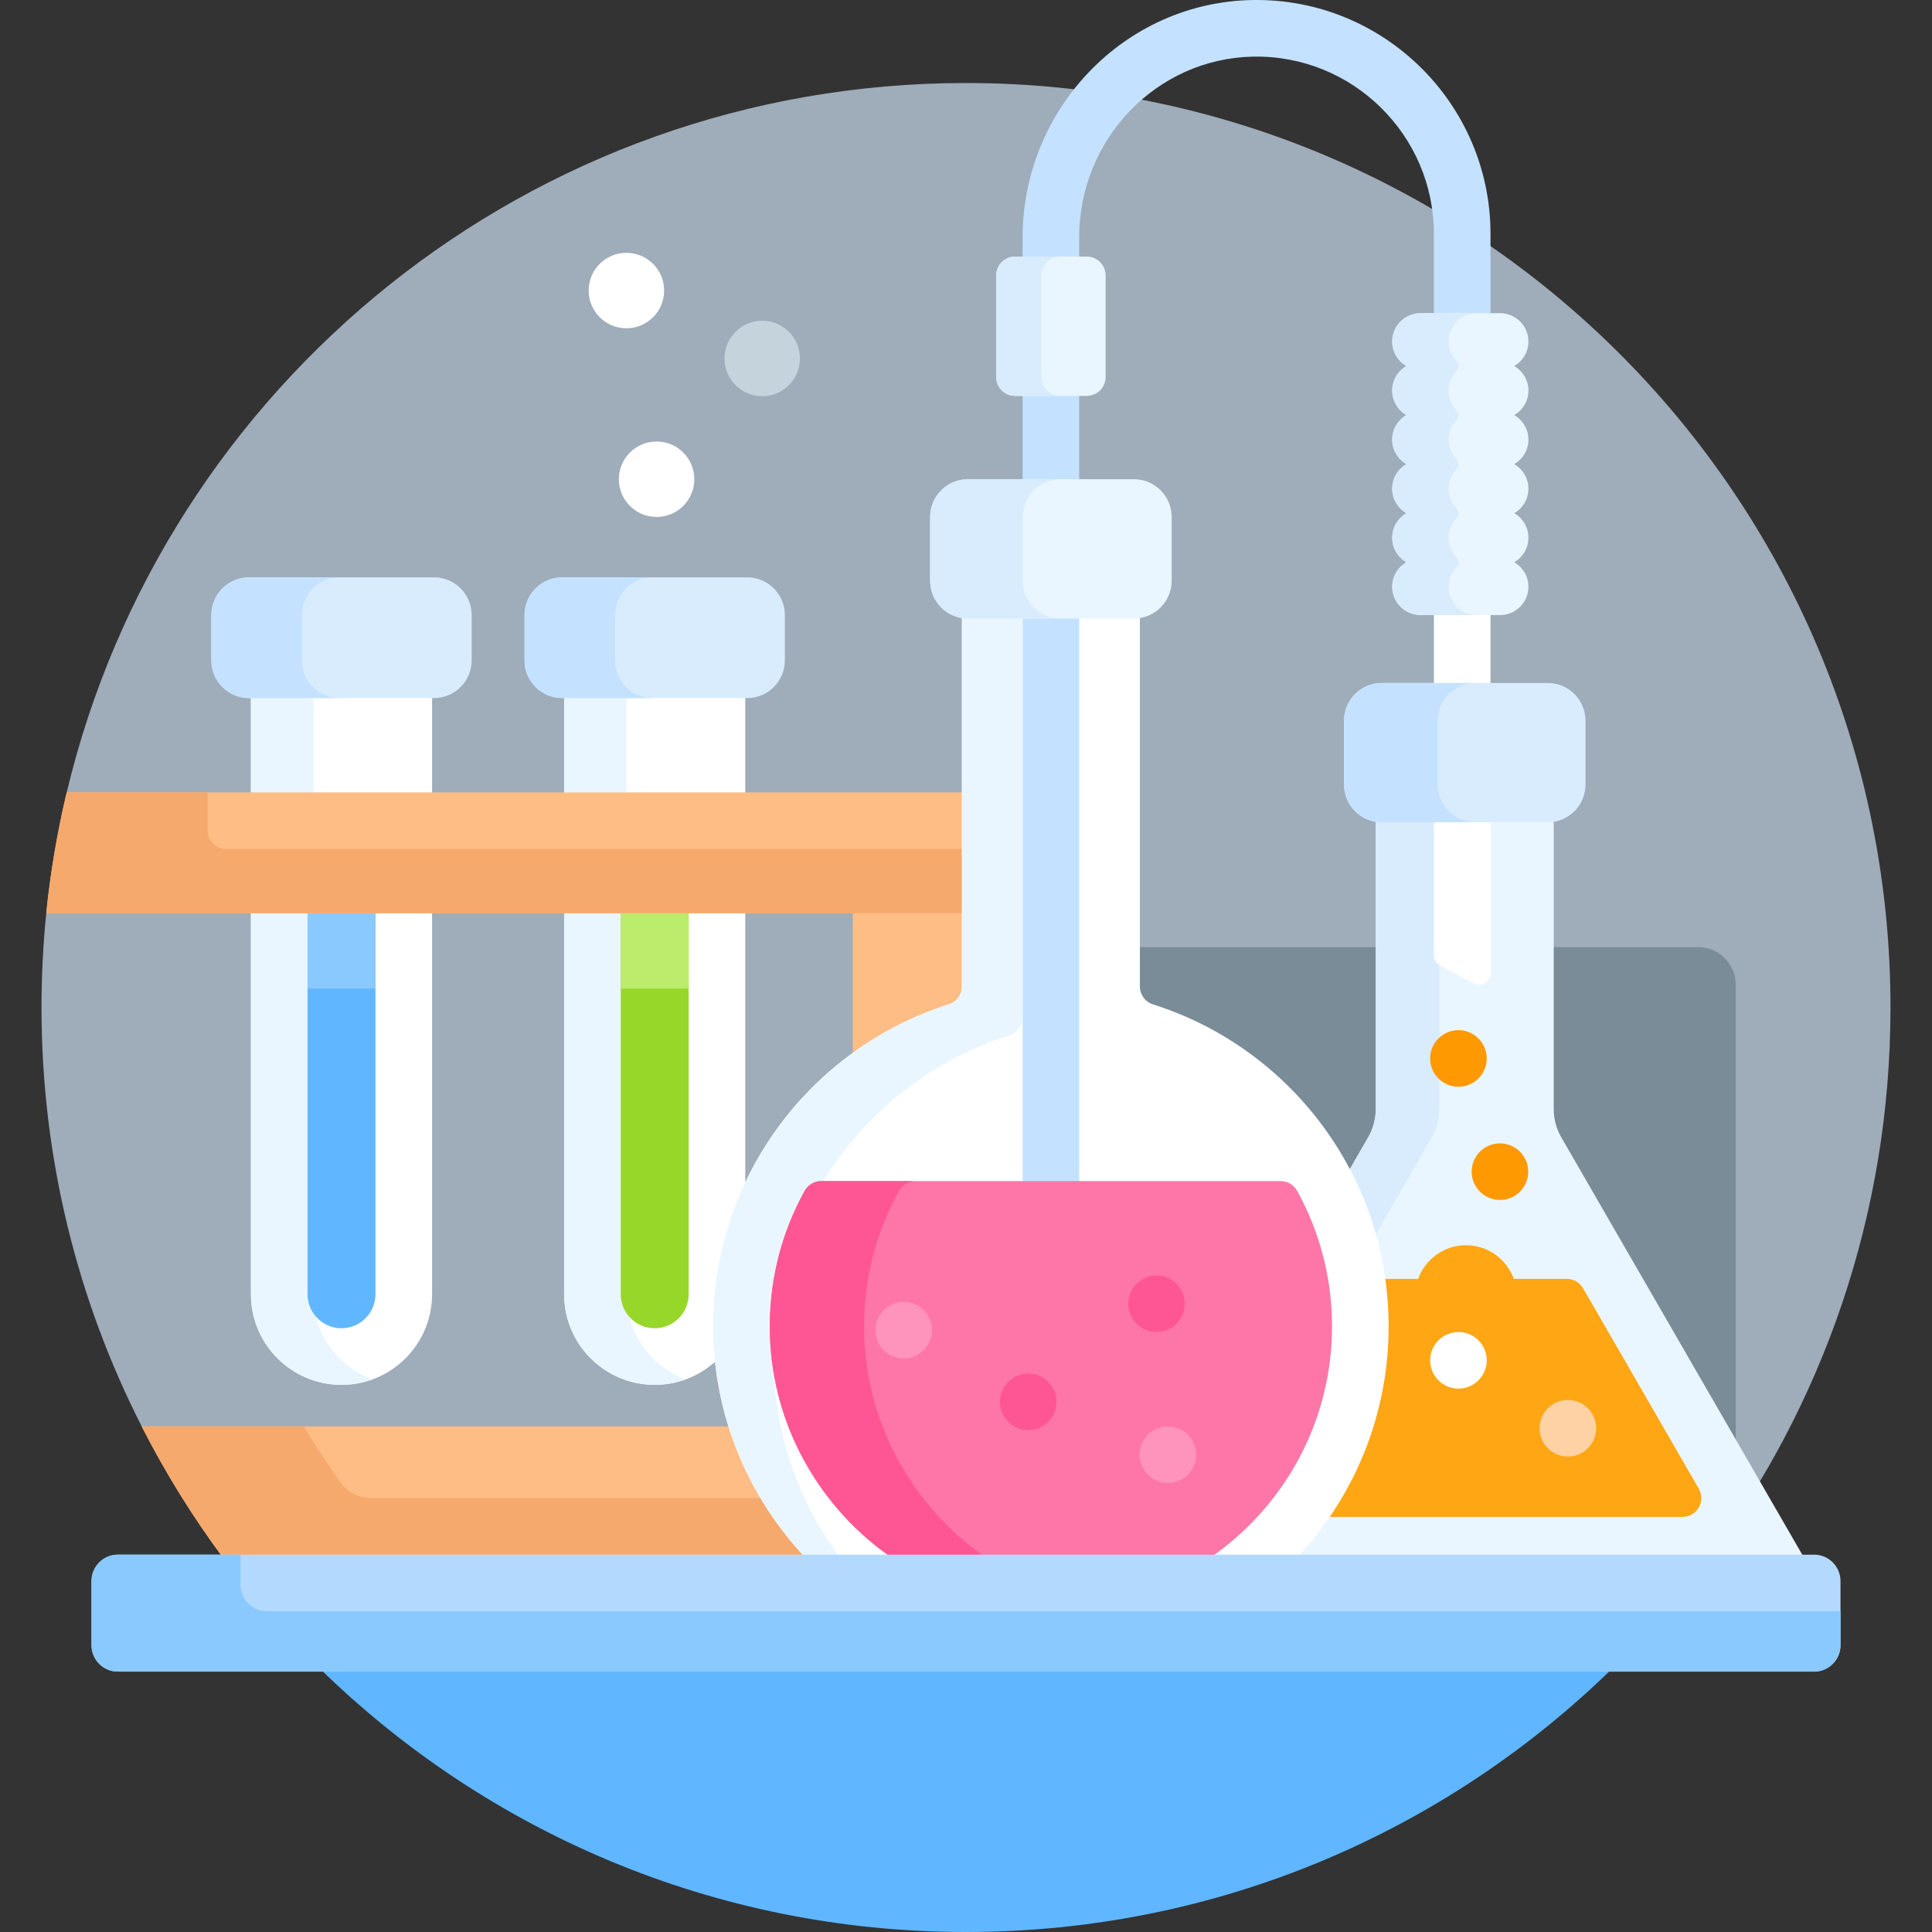 <svg id="Capa_1" enable-background="new 0 0 512 512" height="512" viewBox="0 0 512 512" width="512" xmlns="http://www.w3.org/2000/svg"><rect x="0" y="0" width="512" height="512" fill="#333333" stroke="none"/><g><g><path d="m256 22c-115.683 0-212.626 80.183-238.319 188l1.319 1h235.921v30h-240.921l-1.74 1c-.833 8.221-1.26 16.56-1.26 25 0 39.959 9.579 77.676 26.548 111l1.452 1h154.39c4.011 12.311 10.512 23.41 19.333 33l2.278 1h237.755c30.306-40.775 48.244-91.291 48.244-146 0-135.31-109.69-245-245-245z" fill="#9facba"/><g fill="#7a8c98"><path d="m410.753 293.907c0 2.804.741 5.571 2.144 8l47.103 81.587v-122.494c0-5.523-4.477-10-10-10h-39.247z"/><path d="m301.079 261.416c0 2.622 1.683 4.917 4.188 5.711 23.455 7.434 42.008 23.835 52.432 44.742l5.751-9.961c1.402-2.427 2.144-5.194 2.144-8v-42.908h-64.516v10.416z"/></g><path d="m226 241v39.18c7.646-5.607 16.29-10.06 25.733-13.053 2.505-.794 4.188-3.089 4.188-5.71v-20.417z" fill="#ffbd86"/><g><g><path d="m66.5 184h48v27h-48z" fill="#fff"/><path d="m66.5 184h16.5v27h-16.5z" fill="#eaf6ff"/><path d="m66.5 241v102c0 13.255 10.745 24 24 24s24-10.745 24-24v-102z" fill="#fff"/><path d="m83 343v-102h-16.5v102c0 13.255 10.745 24 24 24 2.899 0 5.677-.514 8.25-1.456-9.191-3.364-15.75-12.188-15.75-22.544z" fill="#eaf6ff"/></g><g><path d="m81.5 241v102c0 4.962 4.037 9 9 9s9-4.038 9-9v-102z" fill="#60b7ff"/></g><g><path d="m81.5 241h18v21h-18z" fill="#8ac9fe"/></g><path d="m115 185h-49c-5.523 0-10-4.477-10-10v-12c0-5.523 4.477-10 10-10h49c5.523 0 10 4.477 10 10v12c0 5.523-4.477 10-10 10z" fill="#d8ecfe"/><path d="m80 175v-12c0-5.523 4.477-10 10-10h-24c-5.523 0-10 4.477-10 10v12c0 5.523 4.477 10 10 10h24c-5.523 0-10-4.477-10-10z" fill="#c4e2ff"/></g><g><g><path d="m149.5 184h48v27h-48z" fill="#fff"/><path d="m149.5 184h16.5v27h-16.5z" fill="#eaf6ff"/><path d="m149.5 241v102c0 13.255 10.745 24 24 24s24-10.745 24-24v-102z" fill="#fff"/><path d="m166 343v-102h-16.5v102c0 13.255 10.745 24 24 24 2.899 0 5.677-.514 8.25-1.456-9.191-3.364-15.75-12.188-15.75-22.544z" fill="#eaf6ff"/></g><g><path d="m164.5 241v102c0 4.962 4.037 9 9 9s9-4.038 9-9v-102z" fill="#97d729"/></g><g><path d="m164.5 241h18v21h-18z" fill="#bbec6c"/></g><path d="m198 185h-49c-5.523 0-10-4.477-10-10v-12c0-5.523 4.477-10 10-10h49c5.523 0 10 4.477 10 10v12c0 5.523-4.477 10-10 10z" fill="#d8ecfe"/><path d="m163 175v-12c0-5.523 4.477-10 10-10h-24c-5.523 0-10 4.477-10 10v12c0 5.523 4.477 10 10 10h24c-5.523 0-10-4.477-10-10z" fill="#c4e2ff"/></g><path d="m255.921 210h-238.24c-2.484 10.426-4.316 21.105-5.421 32h243.66v-32z" fill="#ffbd86"/><path d="m255.921 225h-195.921c-2.761 0-5-2.239-5-5v-10h-37.319c-2.484 10.426-4.316 21.105-5.421 32h243.66v-17z" fill="#f6a96c"/><path d="m215.001 413-1.542-1.677c-8.925-9.703-15.461-21.083-19.34-33.323h-156.571c6.264 12.3 13.526 24.007 21.696 35z" fill="#ffbd86"/><path d="m202.725 397h-104.377c-3.248 0-6.293-1.577-8.173-4.225-3.405-4.799-6.638-9.729-9.7-14.775h-42.927c6.264 12.3 13.526 24.007 21.696 35h155.757l-1.542-1.677c-4.09-4.447-7.673-9.25-10.734-14.323z" fill="#f6a96c"/><g><path d="m413.762 301.407c-1.317-2.28-2.01-4.867-2.01-7.5v-77.141c-.514.091-1.039.148-1.579.148h-44c-.54 0-1.065-.056-1.579-.148v77.141c0 2.633-.693 5.22-2.01 7.5l-64.427 111.593h180.034z" fill="#eaf6ff"/><path d="m366.174 216.914c-.54 0-1.065-.056-1.579-.148v77.141c0 2.633-.693 5.22-2.01 7.5l-4.862 8.422c2.867 5.439 5.181 11.212 6.889 17.241l14.817-25.663c1.317-2.28 2.01-4.867 2.01-7.5v-76.993z" fill="#d8ecfe"/><path d="m450.189 394.5-30.65-53.086c-.893-1.547-2.544-2.5-4.33-2.5h-14.026c-1.879-5.195-6.841-8.914-12.684-8.914s-10.804 3.719-12.684 8.914h-9.717c.583 4.123.901 8.323.901 12.586 0 18.244-5.55 35.762-15.818 50.5h94.677c3.85 0 6.256-4.167 4.331-7.5z" fill="#fea613"/><path d="m305.569 266.174c-2.077-.658-3.49-2.579-3.49-4.758v-98.649c-.514.091-1.039.148-1.579.148h-44c-.54 0-1.065-.056-1.579-.148v98.649c0 2.178-1.413 4.099-3.49 4.757-36.201 11.474-62.438 45.341-62.432 85.341.004 23.692 9.373 45.387 24.627 61.486h129.892c15.175-16.036 24.482-37.68 24.482-61.5 0-39.993-26.234-73.854-62.431-85.326z" fill="#fff"/><g><path d="m205 359.748c-.006-40 26.23-73.867 62.431-85.341 2.077-.658 3.49-2.579 3.49-4.758v-106.735h-14.421c-.54 0-1.065-.056-1.579-.148v98.649c0 2.178-1.413 4.099-3.49 4.757-36.201 11.474-62.438 45.341-62.432 85.341.004 23.692 9.373 45.387 24.627 61.486h9.105c-11.121-14.935-17.728-33.384-17.731-53.251z" fill="#eaf6ff"/></g><g><path d="m271 162.914h15v151.086h-15z" fill="#c4e2ff"/><g><g><path d="m271 103.914h15v24.086h-15z" fill="#c4e2ff"/><g><path d="m380 84h15v-22c0-34.508-28.338-62.521-62.964-61.993-34.019.52-61.036 28.911-61.036 62.934v6.059h15v-6.211c0-25.736 20.36-47.292 46.092-47.78 26.33-.5 47.908 20.773 47.908 46.991z" fill="#c4e2ff"/><path d="m380 162h15v20h-15z" fill="#fff"/></g></g><path d="m380 216.914v36.286c0 1.108.611 2.126 1.588 2.647l9 4.8c1.998 1.066 4.412-.382 4.412-2.647v-41.086z" fill="#fff"/></g></g><path d="m300.5 163.914h-44c-5.523 0-10-4.477-10-10v-16.914c0-5.523 4.477-10 10-10h44c5.523 0 10 4.477 10 10v16.914c0 5.523-4.477 10-10 10z" fill="#eaf6ff"/><path d="m271 153.914v-16.914c0-5.523 4.477-10 10-10h-24.5c-5.523 0-10 4.477-10 10v16.914c0 5.523 4.477 10 10 10h24.5c-5.523 0-10-4.477-10-10z" fill="#d8ecfe"/><path d="m264 99.914v-26.914c0-2.761 2.239-5 5-5h19c2.761 0 5 2.239 5 5v26.914c0 2.761-2.239 5-5 5h-19c-2.761 0-5-2.238-5-5z" fill="#eaf6ff"/><path d="m276 99.914v-26.914c0-2.761 2.239-5 5-5h-12c-2.761 0-5 2.239-5 5v26.914c0 2.761 2.239 5 5 5h12c-2.761 0-5-2.238-5-5z" fill="#d8ecfe"/><path d="m236.607 413h83.86c19.621-13.432 32.533-35.979 32.533-61.5 0-13.01-3.354-25.25-9.24-35.905-.884-1.599-2.565-2.595-4.392-2.595h-121.736c-1.828 0-3.509.997-4.393 2.597-6.298 11.402-9.697 24.619-9.189 38.652.881 24.341 13.628 45.788 32.557 58.751z" fill="#fe76a8"/><path d="m229.05 354.249c-.508-14.033 2.891-27.25 9.189-38.652.884-1.6 2.565-2.597 4.393-2.597h-25c-1.828 0-3.509.997-4.393 2.597-6.298 11.402-9.697 24.619-9.189 38.652.881 24.342 13.628 45.788 32.557 58.751h25c-18.929-12.963-31.676-34.41-32.557-58.751z" fill="#fe5694"/><path d="m405.047 103.5c0-2.782-1.519-5.205-3.769-6.5 2.25-1.295 3.769-3.718 3.769-6.5 0-4.142-3.357-7.5-7.5-7.5h-21.094c-4.143 0-7.5 3.358-7.5 7.5 0 2.782 1.519 5.205 3.769 6.5-2.25 1.295-3.769 3.718-3.769 6.5s1.519 5.205 3.769 6.5c-2.25 1.295-3.769 3.718-3.769 6.5s1.519 5.205 3.769 6.5c-2.25 1.295-3.769 3.718-3.769 6.5s1.519 5.205 3.769 6.5c-2.25 1.295-3.769 3.718-3.769 6.5s1.519 5.205 3.769 6.5c-2.25 1.295-3.769 3.718-3.769 6.5 0 4.142 3.357 7.5 7.5 7.5h21.094c4.143 0 7.5-3.358 7.5-7.5 0-2.782-1.519-5.205-3.769-6.5 2.25-1.295 3.769-3.718 3.769-6.5s-1.519-5.205-3.769-6.5c2.25-1.295 3.769-3.718 3.769-6.5s-1.519-5.205-3.769-6.5c2.25-1.295 3.769-3.718 3.769-6.5s-1.519-5.205-3.769-6.5c2.25-1.295 3.769-3.718 3.769-6.5z" fill="#eaf6ff"/><path d="m383.906 155.5c0-1.992.779-3.801 2.047-5.142.721-.762.721-1.954 0-2.716-1.268-1.342-2.047-3.15-2.047-5.142s.779-3.801 2.047-5.142c.721-.762.721-1.954 0-2.716-1.268-1.342-2.047-3.15-2.047-5.142s.779-3.801 2.047-5.142c.721-.762.721-1.954 0-2.716-1.268-1.342-2.047-3.15-2.047-5.142s.779-3.801 2.047-5.142c.721-.762.721-1.954 0-2.716-1.268-1.342-2.047-3.15-2.047-5.142s.779-3.801 2.047-5.142c.721-.762.721-1.954 0-2.716-1.268-1.342-2.047-3.15-2.047-5.142 0-4.142 3.357-7.5 7.5-7.5h-14.703c-3.89 0-7.324 2.856-7.712 6.727-.311 3.102 1.274 5.86 3.73 7.273-2.25 1.295-3.769 3.718-3.769 6.5s1.519 5.205 3.769 6.5c-2.25 1.295-3.769 3.718-3.769 6.5s1.519 5.205 3.769 6.5c-2.25 1.295-3.769 3.718-3.769 6.5s1.519 5.205 3.769 6.5c-2.25 1.295-3.769 3.718-3.769 6.5s1.519 5.205 3.769 6.5c-2.456 1.413-4.041 4.171-3.73 7.273.388 3.871 3.822 6.727 7.712 6.727h14.703c-4.142 0-7.5-3.358-7.5-7.5z" fill="#d8ecfe"/></g><path d="m84.559 442c44.187 43.296 104.691 70 171.441 70s127.254-26.704 171.441-70z" fill="#60b7ff"/><path d="m480.75 443h-449.5c-3.866 0-7-3.134-7-7v-17c0-3.866 3.134-7 7-7h449.5c3.866 0 7 3.134 7 7v17c0 3.866-3.134 7-7 7z" fill="#b3dafe"/><path d="m70.75 427c-3.866 0-7-3.134-7-7v-8h-32.5c-3.866 0-7 3.134-7 7v17c0 3.866 3.134 7 7 7h449.5c3.866 0 7-3.134 7-7v-9z" fill="#8ac9fe"/><circle cx="174" cy="127" fill="#fff" r="10"/><circle cx="166" cy="77" fill="#fff" r="10"/><circle cx="202" cy="95" fill="#c5d3dd" r="10"/></g><path d="m410.174 217.914h-44c-5.523 0-10-4.477-10-10v-16.914c0-5.523 4.477-10 10-10h44c5.523 0 10 4.477 10 10v16.914c0 5.523-4.477 10-10 10z" fill="#d8ecfe"/><path d="m381 207.914v-16.914c0-5.523 4.477-10 10-10h-24.826c-5.523 0-10 4.477-10 10v16.914c0 5.523 4.477 10 10 10h24.826c-5.523 0-10-4.477-10-10z" fill="#c4e2ff"/><circle cx="386.5" cy="280.5" fill="#fe9901" r="7.5"/><circle cx="397.5" cy="310.5" fill="#fe9901" r="7.5"/><circle cx="415.5" cy="378.5" fill="#fed2a4" r="7.5"/><circle cx="386.5" cy="360.5" fill="#fff" r="7.5"/><circle cx="306.5" cy="345.5" fill="#fe5694" r="7.5"/><circle cx="309.5" cy="385.5" fill="#fe93bb" r="7.5"/><circle cx="272.5" cy="371.5" fill="#fe5694" r="7.5"/><circle cx="239.5" cy="352.5" fill="#fe93bb" r="7.5"/></g></svg>
